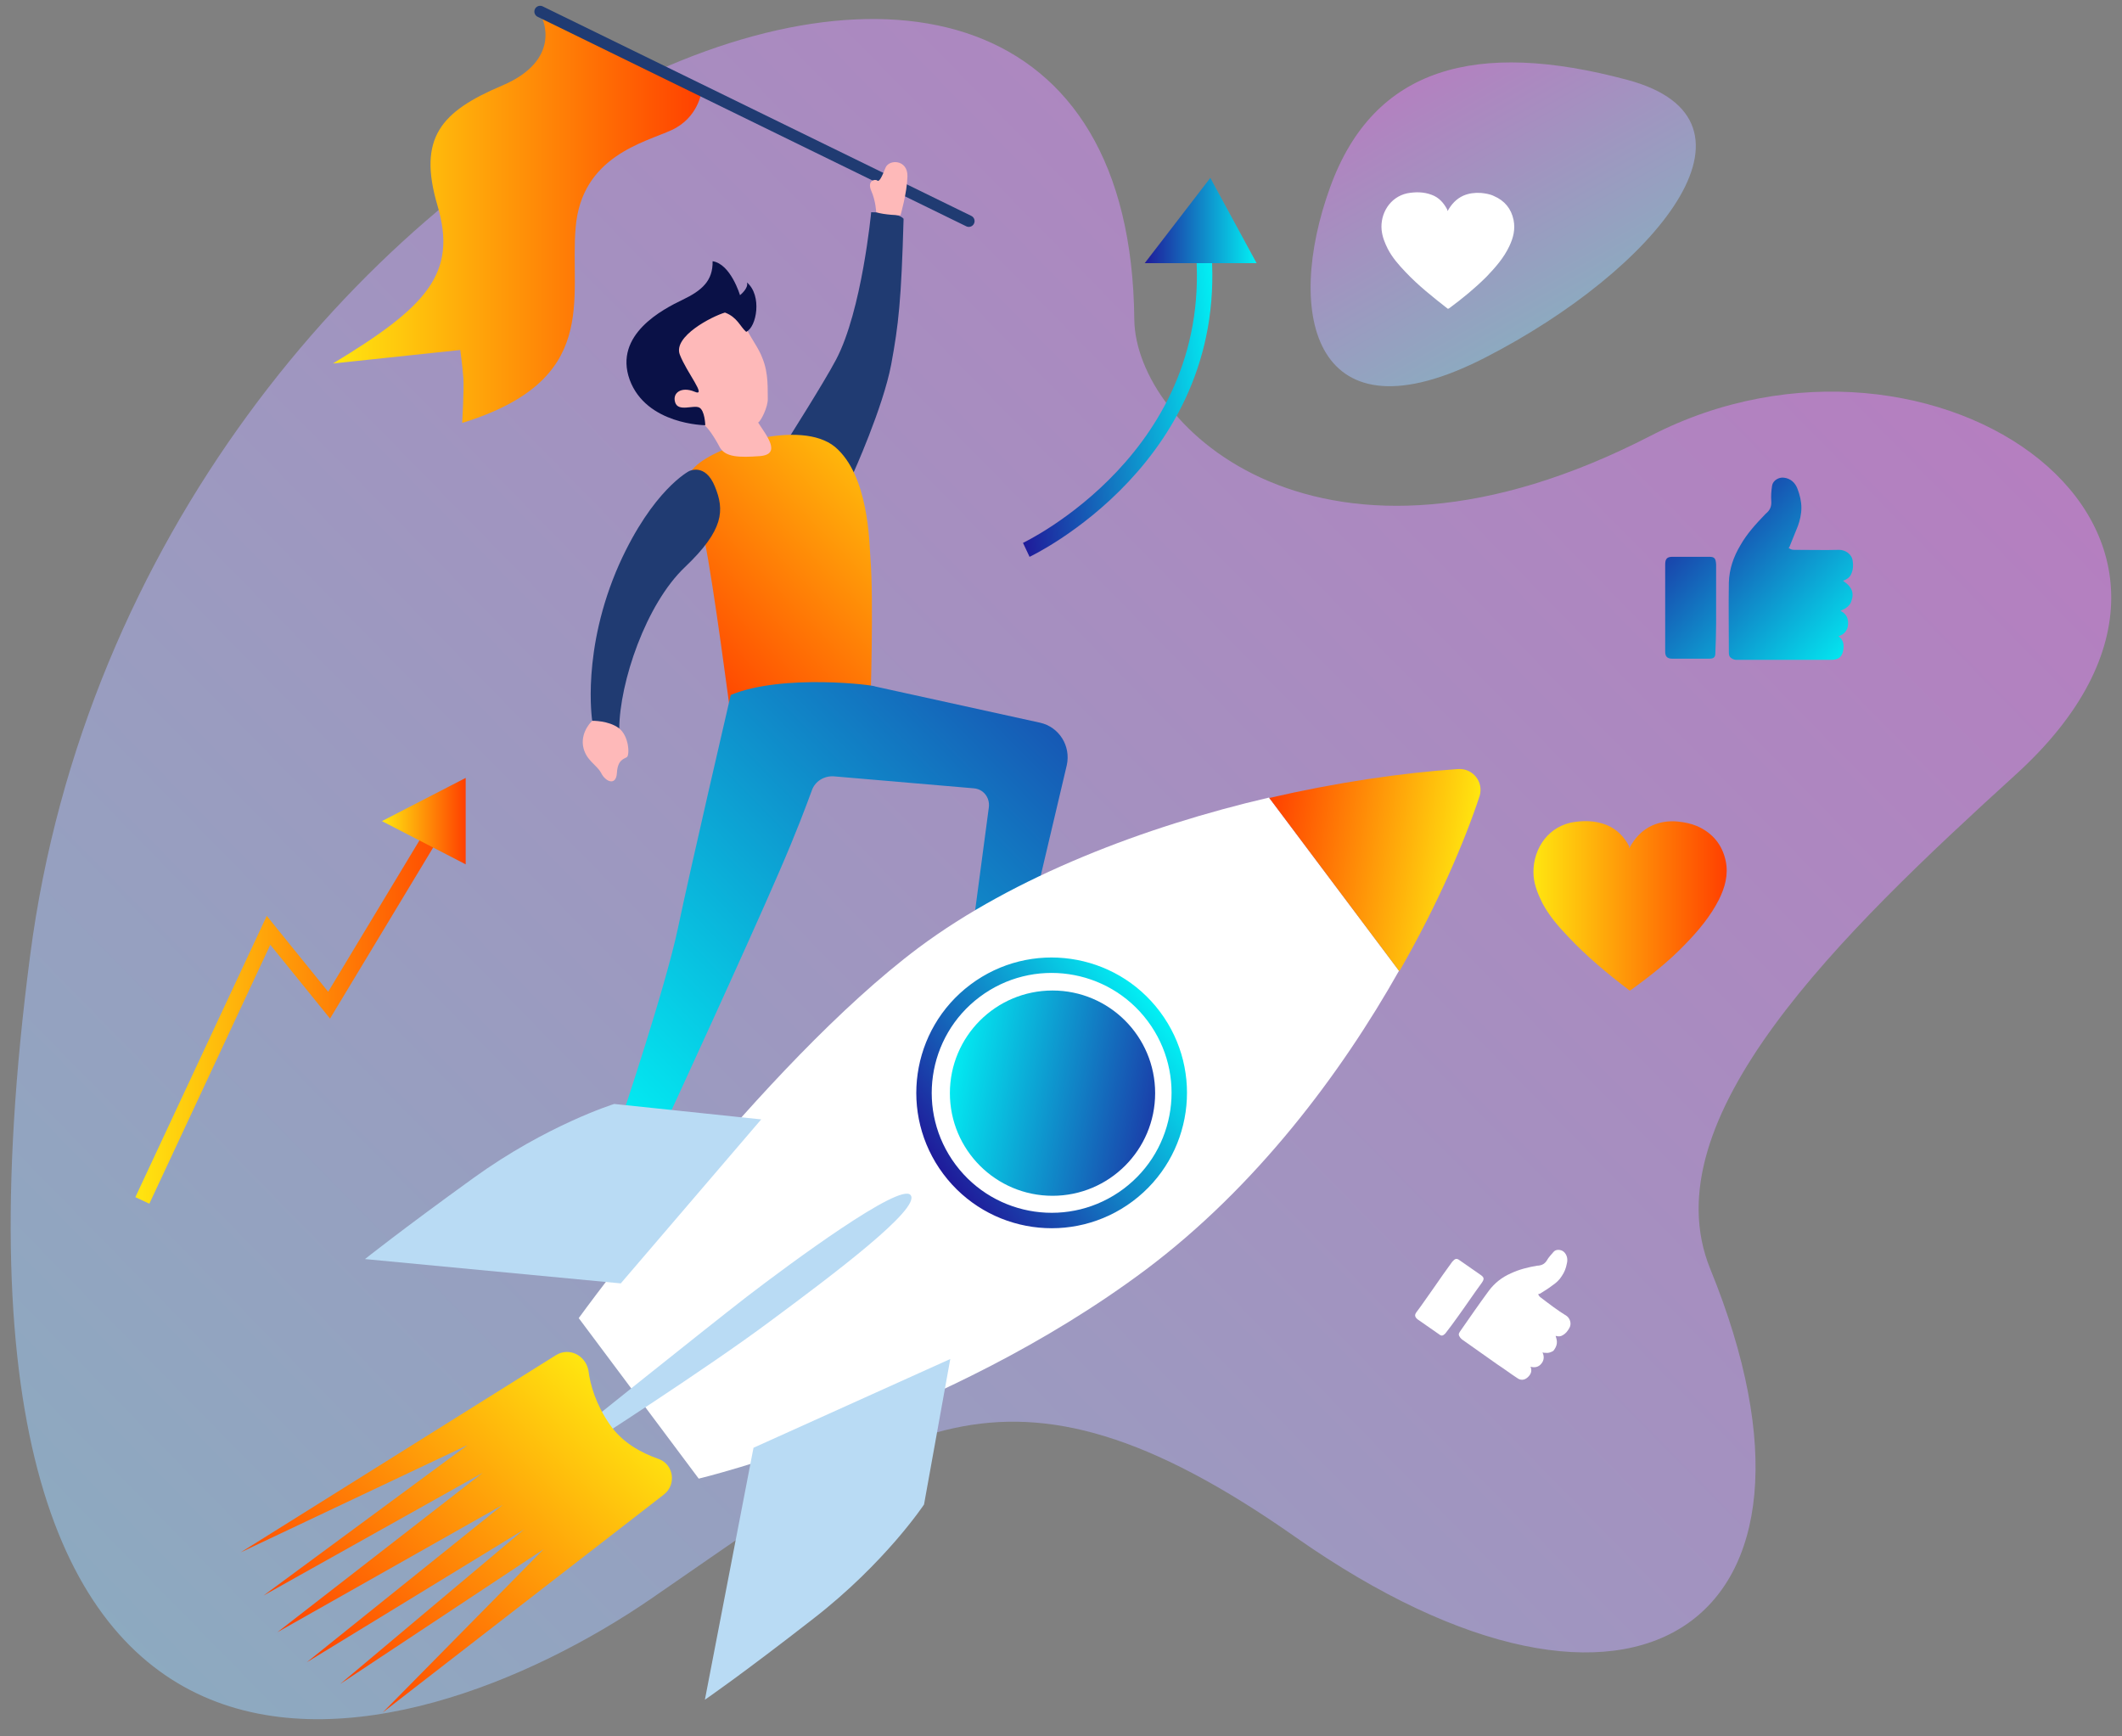 <?xml version="1.0" encoding="utf-8"?>
<!-- Generator: Adobe Illustrator 19.2.0, SVG Export Plug-In . SVG Version: 6.00 Build 0)  -->
<svg version="1.1" id="Layer_1" xmlns="http://www.w3.org/2000/svg" xmlns:xlink="http://www.w3.org/1999/xlink" x="0px" y="0px"
	 width="550px" height="450px" viewBox="0 0 550 450" style="enable-background:new 0 0 550 450;" xml:space="preserve">
<rect x="0" y="0" width="550" height="450" fill="#808080" stroke="none"/>
<style type="text/css">
	.st0{opacity:0.5;fill:url(#SVGID_1_);enable-background:new    ;}
	.st1{opacity:0.5;fill:url(#SVGID_2_);enable-background:new    ;}
	.st2{fill:url(#SVGID_3_);}
	.st3{fill:#203B72;}
	.st4{fill:url(#SVGID_4_);}
	.st5{fill:#FEB9B9;}
	.st6{fill:none;stroke:#203B72;stroke-width:3;stroke-linecap:round;stroke-linejoin:round;stroke-miterlimit:10;}
	.st7{fill:#0A1147;}
	.st8{fill:url(#SVGID_5_);}
	.st9{fill:#FFFFFF;}
	.st10{fill:url(#SVGID_6_);}
	.st11{fill:#B9DBF4;}
	.st12{fill:none;stroke:url(#SVGID_7_);stroke-width:4;stroke-miterlimit:10;}
	.st13{fill:url(#SVGID_8_);}
	.st14{fill:none;stroke:url(#SVGID_9_);stroke-width:4;stroke-miterlimit:10;}
	.st15{fill:url(#SVGID_10_);}
	.st16{fill:none;stroke:url(#SVGID_11_);stroke-width:4;stroke-miterlimit:10;}
	.st17{fill:url(#SVGID_12_);}
	.st18{fill:url(#SVGID_13_);}
	.st19{fill:url(#SVGID_14_);}
	.st20{fill:url(#SVGID_15_);}
	.st21{fill:url(#SVGID_16_);}
</style>
<linearGradient id="SVGID_1_" gradientUnits="userSpaceOnUse" x1="-220.118" y1="-268.058" x2="-273.289" y2="-321.229" gradientTransform="matrix(4.832717e-02 -0.999 -1.577 -7.629257e-02 -70.851 -213.976)">
	<stop  offset="0" style="stop-color:#EF78FF"/>
	<stop  offset="1" style="stop-color:#8FDFFF"/>
</linearGradient>
<path class="st0" d="M344.8,48.4c-12.1,33.2-4.2,67,40.1,44.3s76.1-61.5,36.9-72S356.1,17.4,344.8,48.4z"/>
<linearGradient id="SVGID_2_" gradientUnits="userSpaceOnUse" x1="488.976" y1="422.094" x2="2.899" y2="-54.869" gradientTransform="matrix(1 0 0 -1 0 450)">
	<stop  offset="0" style="stop-color:#EF78FF"/>
	<stop  offset="1" style="stop-color:#8FDFFF"/>
</linearGradient>
<path class="st1" d="M7.8,247.7C36,30.9,292.5-80.2,294,82.8c0.3,27.7,48.4,74.2,133.9,30.1c73.2-37.7,163.8,24.9,94.6,87.8
	c-45.5,41.4-95.1,89.3-79.2,128.2c37.5,91.9-19.4,131.3-107.6,69.4c-76.1-53.4-104.1-27.1-166.9,16S-24.4,494.3,7.8,247.7z"/>
<linearGradient id="SVGID_3_" gradientUnits="userSpaceOnUse" x1="86.255" y1="57.163" x2="181.845" y2="57.163">
	<stop  offset="0" style="stop-color:#FFE610"/>
	<stop  offset="1" style="stop-color:#FF4000"/>
</linearGradient>
<path class="st2" d="M119.8,109.6c36-11.1,27.8-32.1,29.4-50.6c1.5-18.6,18-22.1,24.9-25.3c6.9-3.2,7.7-9.9,7.7-9.9L140.5,4.7
	c0,0,5.4,10.8-10.4,17.5s-21.9,13.5-16.7,31.1s-2.8,26.2-27.1,40.9l33-3.5c0,0,0.6,4.4,0.8,7.3C120.3,100.8,119.8,109.6,119.8,109.6
	z"/>
<path class="st3" d="M204,114.2c0,0,9.6-15.1,12.7-21c6.7-12.7,9.1-38.2,9.1-38.2s7.1,0,8.4,1.7c-0.6,21.2-1.3,27.4-3.2,37.7
	c-2.1,11.2-10,28.6-10,28.6L204,114.2z"/>
<linearGradient id="SVGID_4_" gradientUnits="userSpaceOnUse" x1="248.52" y1="342.832" x2="177.41" y2="273.056" gradientTransform="matrix(1 0 0 -1 0 450)">
	<stop  offset="0" style="stop-color:#FFE610"/>
	<stop  offset="1" style="stop-color:#FF4000"/>
</linearGradient>
<path class="st4" d="M189.4,185.6c0,0-4.5-34.6-6.8-45.6c-2.4-11-8-13.5-2.5-19c5.6-5.6,27.5-12.4,36.3-5.2
	c8.8,7.4,8.9,24.9,9.2,28.8c0.9,10.7,0,38.1,0,38.1L189.4,185.6z"/>
<path class="st3" d="M178.6,122.1c0,0,4.2-2.2,6.7,4c2.5,6.1,2.4,11.2-7.8,20.9c-10.1,9.6-16.9,29.8-17,41.9c-5,0.1-7-2.1-7-2.1
	s-2.9-18.3,7-40.6C169.2,126.9,178.6,122.1,178.6,122.1z"/>
<path class="st5" d="M153.5,186.8c0,0-2.9,2.6-2.4,6.4c0.6,3.8,3.5,4.9,4.7,7.1c1.1,2.3,3.9,3.5,4.1,0c0.2-3.5,1.9-3.6,2.6-4.1
	c0.7-0.5,0.6-5.4-2.1-7.5C157.7,186.7,153.5,186.8,153.5,186.8z"/>
<line class="st6" x1="140" y1="3" x2="251.1" y2="57.3"/>
<path class="st5" d="M227.1,55c0,0-0.1-2.9-1.3-5.6c-1.1-2.6,1-3.1,1.6-2.6c0.5,0.4,1.2-1,2.1-3.3s5.8-2.2,5.7,2.2
	c-0.1,4.3-1.8,10.1-1.8,10.1S229.1,55.7,227.1,55z"/>
<path class="st5" d="M186.6,116c0,0-2.7-5.3-4.6-6.2c-1.9-1-6.2-0.3-9.2-5.3c-2.9-5-3-14.6-3-14.6l8.7-8.3l9.3-1.7
	c0,0,4.1,2.1,5.6,5.1c1.4,3,3.2,5.1,4.2,7.8c1.7,4.1,1.3,8.3,1.4,10.5c0.1,2.1-1.8,5.9-2.5,6.2c2.1,3.3,6.2,8.2,0.5,8.7
	C191.6,118.6,188.1,118.5,186.6,116z"/>
<path class="st7" d="M182.8,110.2c0,0-15.3-0.1-19.6-11.8c-4.2-11.7,8.7-18.3,13.7-20.7c5-2.4,7.9-4.9,7.8-10
	c4.7,0.7,7.1,8.8,7.1,8.8s2.3-1.8,1.8-3.3c4,3.4,2.5,11.6-0.2,12.8c-1.6-1.4-2.3-3.8-5.5-5c-3.4,1-13.5,6.2-11.7,10.9
	c1.8,4.7,7.2,11.1,3.8,9.6c-3.4-1.4-5.8,0.3-5,2.8s4.7,0.6,6.2,1.3C182.7,106.3,182.8,110.2,182.8,110.2z"/>
<linearGradient id="SVGID_5_" gradientUnits="userSpaceOnUse" x1="306.474" y1="318.785" x2="149.481" y2="164.737" gradientTransform="matrix(1 0 0 -1 0 450)">
	<stop  offset="0" style="stop-color:#1F1A9A"/>
	<stop  offset="0.998" style="stop-color:#02F0F4"/>
</linearGradient>
<path class="st8" d="M189.4,180.1c0,0-10.5,45.2-13.7,60.5c-3.2,15.2-14.5,48.9-14.5,48.9l12.4-0.8c0,0,20-43.4,28.2-62.4
	c4.7-10.8,7.2-17.6,8.6-21.4c0.8-2.4,3.2-3.9,5.8-3.7l36.2,3.1c2.5,0.2,4.2,2.4,3.9,4.9l-4,30.1l15.5-4.1l8.7-36.9
	c1.1-5-2-9.9-6.9-11l-42.8-9.4C227,177.6,203,174.5,189.4,180.1z"/>
<path class="st9" d="M296.9,329.1c-51.9,38.8-115.8,54.1-115.8,54.1L150,341.6c0,0,47.6-65.7,88.1-96c24.8-18.5,58.6-31.4,90.8-38.9
	l33.7,44.9C347.6,278.2,325.6,307.6,296.9,329.1z"/>
<linearGradient id="SVGID_6_" gradientUnits="userSpaceOnUse" x1="-300.913" y1="79.886" x2="-339.347" y2="42.173" gradientTransform="matrix(0.599 0.8 0.8 -0.599 496.853 515.751)">
	<stop  offset="0" style="stop-color:#FFE610"/>
	<stop  offset="1" style="stop-color:#FF4000"/>
</linearGradient>
<path class="st10" d="M362.7,251.7L329,206.8c17.3-4,34.2-6.5,49-7.5c3.8-0.2,6.6,3.4,5.5,7C379.6,218.1,372.7,234.3,362.7,251.7z"
	/>
<path class="st11" d="M197.3,290.1l-38.1-4c0,0-17.4,5.4-36.5,19.2s-28.1,21-28.1,21l66.3,6.3L197.3,290.1z"/>
<path class="st11" d="M246.3,352.2l-6.8,37.7c0,0-10,15.1-28.7,29.6c-18.6,14.5-28.1,21-28.1,21l12.6-65.3L246.3,352.2z"/>
<path class="st11" d="M236,309.7c2.9,3.4-20.3,20.8-36.5,32.8c-16.2,12.1-47.4,32.1-47.4,32.1l-2.6-3.5c0,0,32.4-26,44-35
	C205.1,327.2,233.3,306.4,236,309.7z"/>
<linearGradient id="SVGID_7_" gradientUnits="userSpaceOnUse" x1="237.641" y1="283.288" x2="307.921" y2="283.288">
	<stop  offset="0" style="stop-color:#1F1A9A"/>
	<stop  offset="0.998" style="stop-color:#02F0F4"/>
</linearGradient>
<ellipse transform="matrix(0.8 -0.599 0.599 0.8 -115.362 219.993)" class="st12" cx="272.8" cy="283.3" rx="33.1" ry="33.1"/>
<linearGradient id="SVGID_8_" gradientUnits="userSpaceOnUse" x1="310.383" y1="159.4" x2="244.821" y2="172.148" gradientTransform="matrix(1 0 0 -1 0 450)">
	<stop  offset="0" style="stop-color:#1F1A9A"/>
	<stop  offset="0.998" style="stop-color:#02F0F4"/>
</linearGradient>
<circle class="st13" cx="272.8" cy="283.3" r="26.6"/>
<linearGradient id="SVGID_9_" gradientUnits="userSpaceOnUse" x1="35.088" y1="191.501" x2="119.802" y2="191.501" gradientTransform="matrix(1 0 0 -1 0 450)">
	<stop  offset="0" style="stop-color:#FFE610"/>
	<stop  offset="1" style="stop-color:#FF4000"/>
</linearGradient>
<polyline class="st14" points="36.9,311.1 69.6,241.1 85.3,260.5 118.1,206.1 "/>
<linearGradient id="SVGID_10_" gradientUnits="userSpaceOnUse" x1="99.072" y1="237.181" x2="120.665" y2="237.181" gradientTransform="matrix(1 0 0 -1 0 450)">
	<stop  offset="0" style="stop-color:#FFE610"/>
	<stop  offset="1" style="stop-color:#FF4000"/>
</linearGradient>
<polyline class="st15" points="99,212.8 120.7,201.6 120.7,224 "/>
<linearGradient id="SVGID_11_" gradientUnits="userSpaceOnUse" x1="258.171" y1="344.86" x2="314.398" y2="344.86" gradientTransform="matrix(0.995 -0.101 -0.101 -0.995 39.731 475.802)">
	<stop  offset="0" style="stop-color:#1F1A9A"/>
	<stop  offset="0.998" style="stop-color:#02F0F4"/>
</linearGradient>
<path class="st16" d="M266,142.5c0,0,51.4-24.2,45.8-79.3"/>
<linearGradient id="SVGID_12_" gradientUnits="userSpaceOnUse" x1="296.704" y1="392.837" x2="325.736" y2="392.837" gradientTransform="matrix(1 0 0 -1 0 450)">
	<stop  offset="0" style="stop-color:#1F1A9A"/>
	<stop  offset="0.998" style="stop-color:#02F0F4"/>
</linearGradient>
<polyline class="st17" points="296.7,68.2 313.7,46.1 325.7,68.2 "/>
<g>
	<linearGradient id="SVGID_13_" gradientUnits="userSpaceOnUse" x1="434.755" y1="127.419" x2="481.357" y2="170.914">
		<stop  offset="0" style="stop-color:#1F1A9A"/>
		<stop  offset="0.998" style="stop-color:#02F0F4"/>
	</linearGradient>
	<path class="st18" d="M478.6,151.2c-0.3-0.2-0.5-0.4-0.9-0.7c0.9-0.3,1.7-0.8,2.1-1.7c0.5-1.1,0.6-2.3,0.4-3.4
		c-0.2-1.8-1.9-2.9-3.5-2.9c-3.8,0.1-7.6,0-11.4,0c-0.6,0-1.1,0-1.7-0.5c0.1-0.2,0.3-0.3,0.3-0.5c0.7-1.8,1.4-3.4,2.1-5.2
		c0.5-1.4,0.9-3,0.9-4.7s-0.4-3.3-1-4.9c-0.6-1.6-1.8-2.7-3.5-2.9c-1.3-0.2-2.9,0.7-3.1,2.1c-0.2,1.3-0.3,2.7-0.2,4
		c0.1,1.4-0.4,2.4-1.4,3.2c-0.1,0.1-0.1,0.1-0.2,0.2c-2.4,2.5-4.7,5-6.4,8c-1.8,3-2.9,6.2-3,9.7c-0.1,6,0,12.1,0,18.1
		c0,1,0.3,1.4,1.3,1.8c0.3,0.1,0.5,0.1,0.8,0.1c5.3,0,10.6,0,15.8,0c2.9,0,5.8,0,8.7,0c1.7,0,2.7-0.7,3-2.3c0.3-1.4,0.2-2.9-1.2-3.8
		c1.6-0.5,2.4-1.6,2.5-3.1c0.1-1.6-0.5-2.8-2-3.5c0.4-0.2,0.7-0.3,1.1-0.5c0.8-0.5,1.6-1.2,1.8-2.2
		C480.6,153.7,479.9,152.3,478.6,151.2z"/>
	<linearGradient id="SVGID_14_" gradientUnits="userSpaceOnUse" x1="419.387" y1="139.885" x2="465.989" y2="183.38">
		<stop  offset="0" style="stop-color:#1F1A9A"/>
		<stop  offset="0.998" style="stop-color:#02F0F4"/>
	</linearGradient>
	<path class="st19" d="M443,144.3c-3.2,0-6.3,0-9.5,0c-1.4,0-1.9,0.5-1.9,2c0,3.7,0,4.5,0,8.2c0,3.8,0,10.6,0,14.4
		c0,1.2,0.5,1.8,1.8,1.8c3.2,0,6.4,0,9.6,0c1.1,0,1.6-0.3,1.6-1.4c0.1-2.6,0.2-5.1,0.2-7.7c0-5.1,0-10.1,0-15.3
		C444.7,144.7,444.4,144.3,443,144.3z"/>
</g>
<g>
	<path class="st9" d="M403.4,346.9c-0.1-0.2-0.1-0.5-0.2-0.7c0.7,0.2,1.3,0.2,1.9-0.2c0.7-0.4,1.2-1,1.7-1.9
		c0.6-1.1,0.1-2.5-0.8-3.1c-2.3-1.4-4.5-3.1-6.6-4.7c-0.3-0.2-0.6-0.5-0.7-0.9c0.1-0.1,0.3-0.1,0.4-0.1c1.1-0.7,2.3-1.4,3.3-2.2
		c0.9-0.6,1.8-1.4,2.4-2.4c0.7-1,1.1-2.1,1.3-3.2c0.3-1.1,0.1-2.3-0.8-3.1c-0.7-0.6-2-0.7-2.6,0c-0.6,0.7-1.3,1.4-1.8,2.3
		c-0.5,0.8-1.2,1.2-2.2,1.3c-0.1,0-0.1,0-0.2,0c-2.4,0.4-4.8,1-6.9,2c-2.3,1-4.2,2.5-5.7,4.5c-2.5,3.4-5,7-7.5,10.6
		c-0.4,0.6-0.4,0.9,0.1,1.6c0.1,0.1,0.3,0.3,0.4,0.4c3.1,2.2,6.1,4.3,9.2,6.5c1.7,1.1,3.4,2.4,5.1,3.5c0.9,0.7,1.9,0.6,2.7-0.1
		c0.8-0.7,1.3-1.6,0.8-2.8c1.1,0.3,2.1,0.1,2.8-0.8c0.7-0.8,0.8-1.9,0.3-2.9c0.3,0.1,0.6,0.1,0.8,0.1c0.7,0.1,1.3-0.1,2-0.5
		C403.5,349,403.7,348,403.4,346.9z"/>
	<path class="st9" d="M383.9,330.5c-1.9-1.3-3.7-2.6-5.6-3.9c-0.8-0.6-1.2-0.4-1.9,0.4c-1.6,2.2-3.1,4.3-4.6,6.5
		c-1.6,2.2-3.1,4.5-4.7,6.6c-0.5,0.7-0.4,1.2,0.3,1.8c1.9,1.3,3.7,2.6,5.6,3.9c0.6,0.5,1,0.4,1.6-0.2c1.1-1.4,2.2-2.9,3.2-4.3
		c2.1-2.9,4.1-5.9,6.3-8.9C384.7,331.5,384.7,331.1,383.9,330.5z"/>
</g>
<linearGradient id="SVGID_15_" gradientUnits="userSpaceOnUse" x1="155.91" y1="113.953" x2="80.039" y2="39.505" gradientTransform="matrix(1 -2.814393e-02 -2.814393e-02 -1 2.116 474.133)">
	<stop  offset="0" style="stop-color:#FFE610"/>
	<stop  offset="1" style="stop-color:#FF4000"/>
</linearGradient>
<path class="st20" d="M144.1,351.2l-81.7,51.1l58.8-27.8l-52.9,39l56.8-31.8l-53.2,41.3l58.4-33l-50.8,40.8l56.3-34.4l-47.6,40
	l52.7-34.9l-41.7,42.3l72.9-56.5c3.3-2.6,2.5-7.8-1.4-9.2c-4.6-1.6-9.5-4.3-12.7-9c-3.5-5.1-5-10-5.5-14
	C151.7,351.2,147.5,349.1,144.1,351.2z"/>
<linearGradient id="SVGID_16_" gradientUnits="userSpaceOnUse" x1="397.308" y1="215.262" x2="447.42" y2="215.262" gradientTransform="matrix(1 0 0 -1 0 450)">
	<stop  offset="0" style="stop-color:#FFE610"/>
	<stop  offset="1" style="stop-color:#FF4000"/>
</linearGradient>
<path class="st21" d="M422.3,219.8c1.4-2.6,3.3-4.7,6-5.9c2.1-0.9,4.2-1.2,6.5-1c1.8,0.2,3.4,0.5,5.1,1.2c4,1.8,6.5,4.8,7.4,9.1
	c0.7,3.5-0.2,6.8-1.8,10c-2.2,4.3-5.3,8-8.6,11.4c-4.3,4.5-9.1,8.3-14.1,11.9c-0.3,0.2-0.4,0.3-0.7,0c-5.5-4.2-10.8-8.6-15.6-13.7
	c-2.6-2.7-5-5.5-6.7-8.7c-1.1-2.2-2.1-4.6-2.3-7c-0.5-6.1,3-12.4,9.6-13.9c3.1-0.6,6.3-0.6,9.3,0.6c2.7,1.1,4.6,3.1,5.9,5.6
	C422.2,219.6,422.2,219.7,422.3,219.8z"/>
<path class="st9" d="M375.2,54.7c1-1.8,2.3-3.2,4.1-4c1.4-0.6,2.9-0.8,4.5-0.7c1.1,0.1,2.4,0.3,3.4,0.8c2.8,1.2,4.5,3.3,5.1,6.2
	c0.5,2.5-0.1,4.7-1.1,6.8c-1.4,3-3.6,5.5-5.9,7.9c-3,3-6.3,5.7-9.7,8.2c-0.2,0.1-0.3,0.2-0.5,0c-3.7-2.9-7.5-5.9-10.8-9.4
	c-1.8-1.9-3.4-3.7-4.6-6c-0.8-1.6-1.4-3.1-1.6-4.9c-0.4-4.2,2.1-8.5,6.6-9.5c2.2-0.4,4.3-0.4,6.4,0.4c1.9,0.7,3.1,2.1,4,3.8
	C375.1,54.5,375.2,54.6,375.2,54.7z"/>
</svg>
